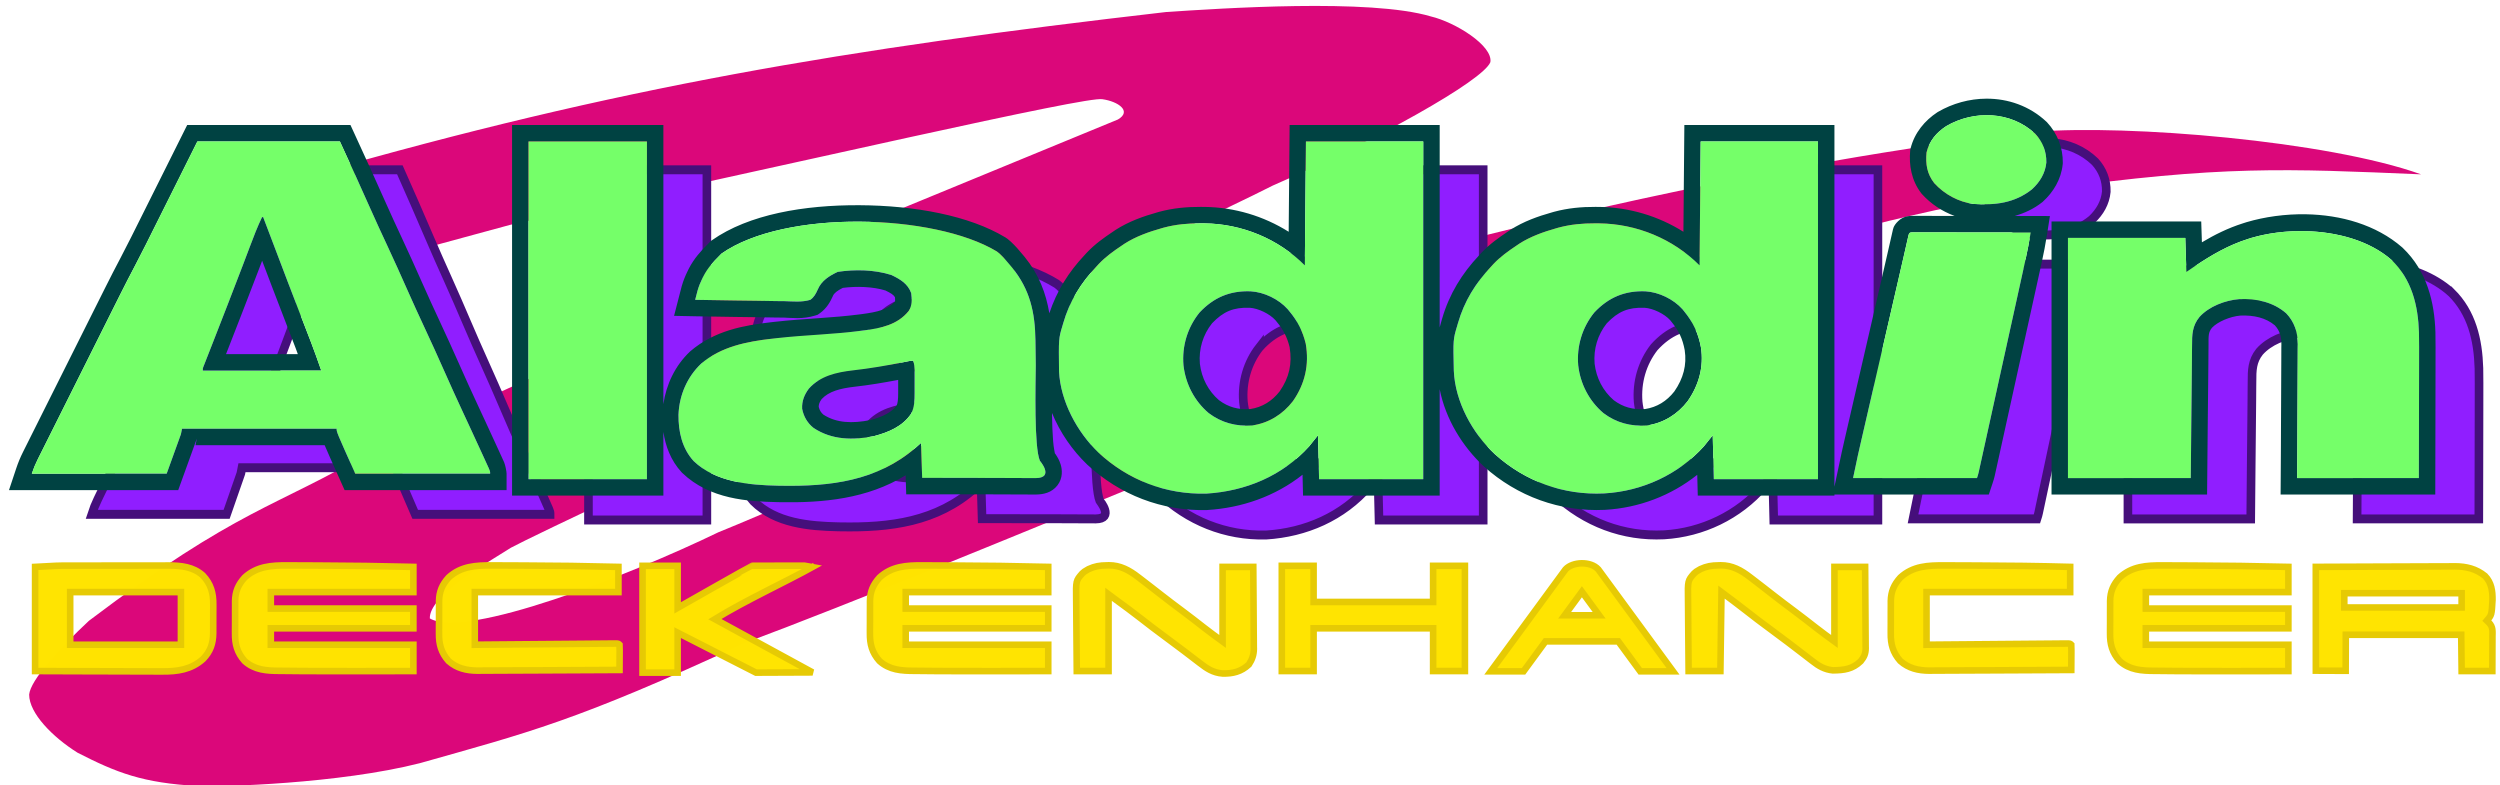 <?xml version="1.0" encoding="UTF-8" standalone="no"?>
<!-- Created by ERK -->

<svg
   version="1.1"
   width="2280"
   height="716"
   id="svg20"
   sodipodi:docname="nes_aladdin-w.svg"
   xml:space="preserve"
   inkscape:version="1.3.2 (091e20e, 2023-11-25, custom)"
   xmlns:inkscape="http://www.inkscape.org/namespaces/inkscape"
   xmlns:sodipodi="http://sodipodi.sourceforge.net/DTD/sodipodi-0.dtd"
   xmlns="http://www.w3.org/2000/svg"
   xmlns:svg="http://www.w3.org/2000/svg"><defs
     id="defs20"><linearGradient
       id="swatch30"
       inkscape:swatch="solid"><stop
         style="stop-color:#000000;stop-opacity:1;"
         offset="0"
         id="stop30" /></linearGradient></defs><sodipodi:namedview
     id="namedview20"
     pagecolor="#ffffff"
     bordercolor="#000000"
     borderopacity="0.25"
     inkscape:showpageshadow="2"
     inkscape:pageopacity="0.0"
     inkscape:pagecheckerboard="true"
     inkscape:deskcolor="#d1d1d1"
     inkscape:zoom="0.70710678"
     inkscape:cx="1144.8059"
     inkscape:cy="458.9123"
     inkscape:window-width="2560"
     inkscape:window-height="1351"
     inkscape:window-x="-9"
     inkscape:window-y="-9"
     inkscape:window-maximized="1"
     inkscape:current-layer="svg20" /><path
     style="display:inline;fill:#db077a;fill-opacity:1;stroke:none;stroke-width:30;stroke-linecap:square;stroke-linejoin:miter;stroke-miterlimit:5;stroke-dasharray:none;stroke-opacity:1;paint-order:stroke markers fill"
     d="M 322,244 286,159 C 563.6,79.226 771.362,44.603 1063.705,10.939 1112.655,7.75 1249.333,-1.644 1305,15 c 22.288,5.32 56.539,26.62 54.232,41.646 -6.487,16.913 -106.055,72.284 -198.527,112.616 C 1092.988,204.1 506.473,477.599 466,499.5 443.268,513.947 391.297,543.178 392,564 424.566,583.163 572.948,525.202 655,485.5 740.27,451.052 960.971,349.679 1278,235 1331.805,218.986 1613.435,146.594 1857.412,120.121 1940.008,113.474 2122.322,128.333 2208,159 2084.857,153.833 2026.677,150.619 1868.017,172.718 1651.689,204.172 1400.255,301.653 1363.5,311 1283.549,338.049 875.237,513.217 679,586.5 524.865,658.111 480.821,668.274 383,696 309.525,714.765 200.607,717.876 180.757,716.828 130.098,714.156 106.231,704.646 70.683,686.445 47.968,672.216 26.575,650.469 26.591,633.457 27.764,620.354 53.798,591.645 81.143,566.121 218.115,462.545 251,463.333 338,412 l 458,-211 223.5,-92 c 13.18,-7.658 0.141,-16.495 -14,-18.5 -13.999,-3.242 -276.361,57.794 -540,114.5 z"
     id="path33"
     sodipodi:nodetypes="ccccccccccccccccsccccccccc"
     inkscape:label="BackGround" /><path
     id="path19-1"
     style="display:inline;fill:#901eff;fill-opacity:1;stroke:#450f7b;stroke-width:7.856;stroke-dasharray:none;stroke-opacity:1;paint-order:fill markers stroke;stroke-linecap:square"
     transform="matrix(1,0,0,1.037,1910.719,147.525)"
     d="M 0,0 C 6.96,7.466 10.376,16.135 10.227,26.305 9.261,36.122 4.26,44.242 -2.926,50.801 -18.668,63.299 -36.618,65.431 -56.047,64.086 c -13.716,-1.643 -26.762,-8.833 -36,-19 -6.657,-8.624 -7.96,-17.251 -7,-28 2.682,-10.712 8.918,-18.023 18,-24 C -55.705,-21.677 -22.019,-20.59 0,0 Z m -112.206,89.963 c 1.215,0.001 1.215,0.001 2.455,0.003 0.927,-0.001 1.854,-0.003 2.809,-0.004 1.537,0.005 1.537,0.005 3.106,0.011 1.61,-2.19e-4 1.61,-2.19e-4 3.252,-4.42e-4 3.566,7e-4 7.132,0.009 10.697,0.016 2.465,0.002 4.93,0.003 7.394,0.004 6.502,0.004 13.004,0.014 19.506,0.025 6.629,0.011 13.258,0.015 19.887,0.02 13.018,0.011 26.035,0.028 39.053,0.049 -1.283,8.151 -2.834,16.203 -4.619,24.258 -0.256,1.167 -0.512,2.334 -0.776,3.536 -0.699,3.183 -1.401,6.366 -2.105,9.548 -0.751,3.401 -1.498,6.803 -2.246,10.205 -1.439,6.545 -2.882,13.089 -4.325,19.632 -1.657,7.51 -3.31,15.021 -4.964,22.532 -2.938,13.347 -5.88,26.693 -8.823,40.04 -2.728,12.373 -5.452,24.747 -8.174,37.121 -1.38,6.274 -2.762,12.547 -4.144,18.821 -0.713,3.235 -1.425,6.47 -2.137,9.706 -0.814,3.701 -1.63,7.401 -2.447,11.101 -0.426,1.93 -0.85,3.861 -1.274,5.791 -0.248,1.12 -0.496,2.241 -0.751,3.395 -0.212,0.963 -0.425,1.926 -0.643,2.918 -0.57,2.396 -0.57,2.396 -1.57,5.396 -37.29,0 -74.58,0 -113,0 4.625,-21.971 4.625,-21.971 7.033,-32.371 0.177,-0.764 0.353,-1.529 0.536,-2.317 0.183,-0.791 0.366,-1.582 0.554,-2.396 0.395,-1.714 0.79,-3.429 1.184,-5.143 1.058,-4.596 2.119,-9.191 3.18,-13.787 1.121,-4.856 2.24,-9.713 3.359,-14.569 2.12,-9.198 4.241,-18.396 6.364,-27.593 2.394,-10.375 4.786,-20.751 7.177,-31.127 2.928,-12.7 5.855,-25.4 8.785,-38.1 0.206,-0.895 0.413,-1.79 0.626,-2.713 0.994,-4.312 1.989,-8.623 2.986,-12.934 1.559,-6.747 3.116,-13.494 4.65,-20.247 0.433,-1.906 0.867,-3.811 1.301,-5.716 0.511,-2.244 1.019,-4.489 1.524,-6.735 0.219,-0.958 0.437,-1.915 0.662,-2.902 0.186,-0.824 0.372,-1.649 0.564,-2.498 0.671,-2.413 0.83,-2.807 3.356,-2.976 z M -1374.047,7.086 h 108 v 308 h -108 z m 1698.875,107.875 c 18.705,17.838 24.461,41.658 25.233,66.606 0.154,8.703 0.13,17.407 0.095,26.111 -0.013,3.756 -0.014,7.511 -0.016,11.267 -0.006,7.075 -0.022,14.151 -0.043,21.226 -0.027,9.587 -0.037,19.173 -0.049,28.76 -0.019,15.052 -0.059,30.104 -0.095,45.156 -36.63,0 -73.26,0 -111,0 0.058,-9.39 0.116,-18.779 0.176,-28.453 0.026,-5.961 0.05,-11.922 0.068,-17.883 0.03,-9.454 0.064,-18.908 0.133,-28.362 0.05,-6.887 0.082,-13.773 0.093,-20.66 0.006,-3.642 0.022,-7.284 0.058,-10.927 0.041,-4.079 0.041,-8.156 0.039,-12.235 0.018,-1.191 0.036,-2.382 0.054,-3.61 -0.065,-10.695 -3.085,-20.299 -10.622,-28.128 -11.956,-10.414 -27.398,-13.614 -42.853,-12.921 -12.833,1.071 -27.327,6.541 -36.147,16.179 -6.712,8.152 -6.874,16.291 -6.84,26.383 -0.016,1.657 -0.035,3.314 -0.057,4.97 -0.042,3.61 -0.066,7.219 -0.077,10.829 -0.021,6.066 -0.097,12.131 -0.179,18.196 -0.171,13.165 -0.292,26.331 -0.41,39.497 -0.144,15.551 -0.289,31.102 -0.438,47.125 -36.96,0 -73.92,0 -112,0 0,-72.27 0,-144.54 0,-219 35.31,0 70.62,0 107,0 0.33,10.23 0.66,20.46 1,31 2.578,-1.753 5.156,-3.506 7.812,-5.312 15.421,-10.305 30.446,-19.046 48.188,-24.688 1.049,-0.336 2.099,-0.673 3.18,-1.02 39.582,-11.645 95.518,-8.036 127.695,19.895 z m -1271.875,-7.615 c 0,0 1.847,1.347 2.684,2.127 3.36,3.135 6.362,6.575 9.316,10.204 l 1.945,2.312 c 16.342,20.02 21.044,40.954 21.371,66.54 0.021,1.417 0.042,2.834 0.063,4.251 0.056,3.807 0.105,7.615 0.153,11.423 0.03,2.376 0.062,4.751 0.094,7.127 -0.193,17.127 -1.62,74.399 3.733,86.91 0.068,0.159 13.517,15.65 -3.713,15.861 -10.195,-0.011 -65.453,-0.34 -103.646,-0.21 l -1,-31.855 -5.062,4.496 c -35.226,30.431 -78.356,35.346 -122.937,34.552 l -2.393,-0.039 c -26.353,-0.569 -56.844,-3.125 -76.982,-22.439 -10.608,-11.591 -13.973,-26.767 -13.84,-42.247 0.674,-17.857 7.877,-34.411 20.59,-46.574 18.224,-15.638 41.713,-20.171 64.691,-22.82 l 3.381,-0.395 c 13.67,-1.546 27.38,-2.472 41.099,-3.418 12.23,-0.851 24.415,-1.818 36.583,-3.373 l 2.931,-0.374 c 15.293,-2.047 30.413,-4.951 40.698,-17.769 3.204,-4.856 2.967,-10.655 2.242,-16.269 -3.119,-8.646 -10.212,-12.703 -18,-16.441 -15.411,-5.004 -33.71,-5.212 -49.008,-2.89 -7.614,3.608 -14.869,8.04 -18.273,16.26 -1.698,3.789 -3.332,6.882 -6.719,9.237 -7.556,2.344 -15.962,1.428 -23.75,1.204 -2.343,-0.023 -4.685,-0.041 -7.028,-0.053 -6.15,-0.047 -12.297,-0.168 -18.445,-0.305 -6.281,-0.126 -12.562,-0.183 -18.843,-0.245 -12.313,-0.132 -24.623,-0.342 -36.934,-0.602 0.462,-1.796 0.929,-3.591 1.397,-5.385 l 0.785,-3.029 c 1.099,-3.882 2.553,-7.441 4.318,-11.046 l 1.029,-2.105 c 3.746,-7.268 8.737,-12.846 14.471,-18.511 l 1.953,-2.031 c 57.781,-40.623 193.981,-36.516 251.047,-2.079 z m -84.07,100.88 c -15.691,3.168 -31.302,5.876 -47.206,7.652 -14.739,1.704 -29.684,4.969 -40.099,16.697 -4.085,5.51 -6.428,11.298 -6.07,18.296 1.32,7.093 4.87,13.105 10.43,17.489 16.652,11.109 35.98,11.27 55.016,7.51 13.113,-3.481 26.087,-8.706 34,-20.552 2.979,-5.844 3.127,-12.201 3.133,-18.693 l 0,-2.079 c 7e-4,-1.441 -10e-4,-2.883 -0,-4.324 -0,-2.196 0,-4.392 0.01,-6.588 -6e-4,-1.407 -0,-2.814 -0,-4.221 l -0,-3.844 c -0.113,-2.986 -0.456,-5.648 -1.129,-8.548 -2.783,0 -5.34,0.642 -8.07,1.204 z M -305.047,7.086 c 35.31,0 70.62,0 107,0 0,101.64 0,203.28 0,308 -31.35,0 -62.7,0 -95,0 -0.33,-13.2 -0.66,-26.4 -1,-40 -2.64,3.3 -5.28,6.6 -8,10 -23.317,25.885 -56.254,40.999 -91,43 -37.122,1.802 -72.001,-10.941 -99.562,-35.688 -20.584,-19.091 -36.392,-47.898 -37.562,-76.338 -0.642,-28.394 -0.642,-28.394 3.125,-40.974 0.199,-0.696 0.397,-1.391 0.602,-2.108 5.845,-20.224 15.926,-36.572 30.398,-51.892 0.686,-0.75 1.372,-1.5 2.078,-2.273 6.263,-6.611 13.39,-11.684 20.922,-16.727 0.833,-0.567 1.665,-1.134 2.523,-1.719 10.27,-6.589 22.04,-10.789 33.727,-14.094 0.683,-0.195 1.366,-0.389 2.07,-0.59 11.007,-2.948 21.999,-3.965 33.367,-3.91 1.833,0.007 1.833,0.007 3.702,0.015 34.21,0.44 67.327,14.015 91.61,38.298 0.33,-37.29 0.66,-74.58 1,-113 z m -97,156 c -11.027,13.615 -16.155,30.733 -14.669,48.158 1.939,16.967 9.91,32.458 22.984,43.57 11.8,8.911 25.082,12.336 39.685,11.272 15.083,-2.13 27.928,-10.174 37.125,-22.125 10.232,-14.643 14.878,-31.359 12.123,-49.097 -2.331,-12.673 -7.086,-22.813 -15.248,-32.778 -0.781,-0.971 -0.781,-0.971 -1.578,-1.961 -8.289,-9.252 -21.551,-15.625 -33.84,-16.348 -18.799,-0.688 -33.581,5.499 -46.582,19.309 z m -263,-156 c 35.31,0 70.62,0 107,0 0,101.64 0,203.28 0,308 -31.35,0 -62.7,0 -95,0 -0.33,-13.2 -0.66,-26.4 -1,-40 -2.64,3.3 -5.28,6.6 -8,10 -24.381,27.067 -58.01,40.997 -94.023,43.184 -36.89,0.878 -71.196,-12.366 -98.181,-37.394 -19.451,-18.678 -34.581,-46.694 -35.956,-73.986 -0.37,-30.132 -0.37,-30.132 3.161,-41.803 0.199,-0.694 0.397,-1.388 0.602,-2.104 5.845,-20.226 15.924,-36.574 30.398,-51.896 0.686,-0.75 1.372,-1.5 2.078,-2.273 6.263,-6.611 13.39,-11.684 20.922,-16.727 0.833,-0.567 1.665,-1.134 2.523,-1.719 10.27,-6.589 22.04,-10.789 33.727,-14.094 0.683,-0.195 1.366,-0.389 2.07,-0.59 11.007,-2.948 21.999,-3.965 33.367,-3.91 1.833,0.007 1.833,0.007 3.702,0.015 34.21,0.44 67.327,14.015 91.61,38.298 0.33,-37.29 0.66,-74.58 1,-113 z m -97,156 c -11.027,13.615 -16.155,30.733 -14.669,48.158 1.939,16.967 9.91,32.458 22.984,43.57 11.8,8.911 25.082,12.336 39.685,11.272 15.083,-2.13 27.928,-10.174 37.125,-22.125 11.057,-15.824 14.981,-33.236 11.723,-52.332 -2.675,-11.182 -7.412,-20.7 -14.848,-29.543 -0.519,-0.643 -1.039,-1.286 -1.574,-1.949 -8.267,-9.267 -21.563,-15.638 -33.844,-16.359 -18.799,-0.688 -33.581,5.499 -46.582,19.309 z m -914,-156 h 130 c 9.144,19.902 18.238,39.736 27.087,59.755 5.393,12.19 10.999,24.276 16.63,36.358 5.887,12.637 11.628,25.329 17.252,38.086 5.368,12.168 10.912,24.247 16.531,36.301 5.957,12.781 11.812,25.597 17.5,38.5 5.716,12.962 11.588,25.843 17.562,38.688 1.591,3.422 3.182,6.844 4.773,10.266 l 1.177,2.531 c 3.752,8.076 7.478,16.163 11.175,24.265 0.662,1.449 1.325,2.897 1.989,4.344 0.907,1.976 1.809,3.955 2.71,5.934 l 1.538,3.367 c 1.075,2.606 1.075,2.606 1.075,4.606 h -123 c -17,-37.923 -17,-37.923 -17,-41 h -141 l -1,5 -13,36 h -123 c 1.546,-4.638 3.256,-8.795 5.438,-13.123 l 1.048,-2.103 c 1.155,-2.316 2.316,-4.629 3.477,-6.942 0.832,-1.664 1.663,-3.329 2.494,-4.994 2.257,-4.519 4.519,-9.036 6.782,-13.552 2.376,-4.744 4.748,-9.49 7.121,-14.235 3.992,-7.983 7.987,-15.965 11.985,-23.946 4.599,-9.182 9.194,-18.366 13.786,-27.551 4.91,-9.82 9.823,-19.639 14.737,-29.458 1.404,-2.805 2.807,-5.611 4.21,-8.417 2.224,-4.447 4.45,-8.893 6.678,-13.339 0.809,-1.616 1.618,-3.231 2.426,-4.848 4.66,-9.322 9.421,-18.583 14.292,-27.797 3.253,-6.157 6.423,-12.35 9.527,-18.583 l 1.596,-3.191 c 1.66,-3.321 3.317,-6.643 4.974,-9.965 1.042,-2.086 2.084,-4.171 3.127,-6.256 3.812,-7.628 7.62,-15.258 11.428,-22.888 z m 59,69 c -4.236,8.798 -7.694,17.847 -11.128,26.977 -1.751,4.652 -3.515,9.298 -5.278,13.945 l -1.124,2.964 c -4.31,11.351 -8.7,22.671 -13.095,33.989 -0.801,2.065 -1.603,4.131 -2.404,6.196 -3.404,8.77 -6.815,17.538 -10.244,26.299 -1.33,3.398 -2.658,6.798 -3.986,10.197 -0.907,2.318 -1.818,4.634 -2.729,6.95 -0.539,1.378 -1.078,2.757 -1.617,4.135 l -1.411,3.594 c -1.096,2.581 -1.096,2.581 -0.984,4.754 h 108 c -4.482,-12.824 -4.482,-12.824 -9.234,-25.539 l -0.834,-2.161 c -0.587,-1.521 -1.175,-3.041 -1.765,-4.56 -1.293,-3.336 -2.581,-6.674 -3.869,-10.011 -0.69,-1.789 -1.381,-3.578 -2.072,-5.367 -4.115,-10.655 -8.203,-21.32 -12.289,-31.986 l -1.139,-2.974 c -7.321,-19.113 -14.577,-38.25 -21.798,-57.401 z"
     inkscape:label="AladdinShaddow" /><path
     id="path22"
     style="display:inline;fill:#004242;stroke-linecap:square;paint-order:stroke markers fill"
     d="m 1631.516,-39.016 c -15.324,0.08 -30.673,4.252 -44.066,12.055 l -0.353,0.205 -0.342,0.227 c -11.14,7.331 -20.683,18.42 -24.305,32.887 l -0.285,1.139 -0.105,1.17 c -1.13,12.655 1.032,26.795 10.066,38.5 l 0.369,0.477 0.404,0.445 c 8.041,8.849 18.28,15.661 29.66,19.83 -3.001,-0.004 -5.999,-0.01 -9.002,-0.012 -2.456,-9.96e-4 -4.911,-0.002 -7.367,-0.004 h -0.022 c -3.559,-0.008 -7.127,-0.015 -10.705,-0.016 h -3.227 l -3.115,-0.012 -2.826,0.004 -2.945,-0.002 -0.508,0.033 c -2.016,0.135 -7.008,0.235 -11.754,4.783 -4.745,4.548 -4.694,7.843 -5.055,9.143 l -0.1,0.354 -0.641,2.84 -0.664,2.91 -0.01,0.023 c -0.501,2.231 -1.007,4.462 -1.516,6.693 -0.434,1.904 -0.869,3.813 -1.303,5.725 -1.526,6.718 -3.08,13.447 -4.639,20.193 -0.997,4.314 -1.992,8.627 -2.986,12.939 l -0.625,2.713 c -2.929,12.701 -5.858,25.401 -8.785,38.102 -2.392,10.376 -4.784,20.75 -7.178,31.123 -2.122,9.198 -4.243,18.398 -6.363,27.598 -1.119,4.857 -2.237,9.712 -3.357,14.564 -1.061,4.596 -2.124,9.193 -3.184,13.793 v 0.002 c -0.394,1.714 -0.789,3.427 -1.184,5.141 l -0.551,2.385 c -0.182,0.788 -0.358,1.552 -0.535,2.316 -2.407,10.397 -2.473,10.692 -7.098,32.66 L 1493,314.912 V -15 h -136.867 l -0.863,97.373 C 1332.387,67.999 1305.827,60.054 1278.582,59.703 h -0.066 -0.066 c -1.864,-0.007 -1.874,-0.008 -3.689,-0.016 h -0.012 c -12.305,-0.058 -24.727,1.051 -37.309,4.42 l -0.115,0.031 -0.115,0.033 c -0.704,0.201 -1.387,0.395 -2.07,0.59 -12.343,3.491 -25.509,8.062 -37.715,15.895 l -0.174,0.111 -0.17,0.115 c -0.824,0.561 -1.624,1.108 -2.424,1.652 0,0.003 -0.011,0.006 -0.016,0.01 -7.758,5.194 -15.921,10.917 -23.451,18.865 l -0.092,0.098 -0.092,0.098 c -0.707,0.773 -1.392,1.523 -2.078,2.273 l 0.168,-0.18 c -15.742,16.665 -27.381,35.456 -33.904,58.027 l -0.01,0.023 -0.01,0.023 c -0.205,0.717 -0.405,1.412 -0.604,2.107 l 0.055,-0.184 c -0.631,2.108 -1.113,3.974 -1.623,5.889 V -15 H 996.133 l -0.863,97.373 C 972.387,67.999 945.827,60.054 918.582,59.703 h -0.066 -0.066 c -1.864,-0.007 -1.874,-0.008 -3.689,-0.016 h -0.012 c -12.305,-0.058 -24.728,1.051 -37.309,4.42 l -0.115,0.031 -0.115,0.033 c -0.704,0.201 -1.387,0.395 -2.07,0.59 -12.343,3.491 -25.508,8.062 -37.715,15.895 l -0.174,0.111 -0.17,0.115 c -0.824,0.561 -1.624,1.108 -2.424,1.652 -0.005,0.003 -0.011,0.006 -0.016,0.01 -7.758,5.194 -15.921,10.917 -23.451,18.865 l -0.092,0.098 -0.092,0.098 c -0.707,0.773 -1.392,1.523 -2.078,2.273 l 0.168,-0.18 c -14.525,15.377 -25.355,32.708 -32.098,53.004 -3.018,-18.154 -9.473,-35.408 -22.434,-51.285 l -0.07,-0.086 -2.016,-2.398 0.152,0.186 c -3.164,-3.885 -6.61,-7.87 -10.715,-11.699 -2.595,-2.421 -4.078,-3.279 -4.078,-3.279 l -0.527,-0.385 -0.561,-0.338 C 703.923,67.608 654.167,58.416 603.822,58.152 553.478,57.889 502.947,66.431 469.326,90.068 l -1.184,0.832 -2.955,3.072 0.27,-0.271 c -6.139,6.066 -12.46,12.996 -17.26,22.309 l -0.074,0.141 -1.098,2.248 c -2.048,4.184 -3.887,8.646 -5.275,13.549 l -0.047,0.158 -0.826,3.191 c -0.468,1.797 -0.936,3.6 -1.402,5.41 l -4.723,18.336 18.932,0.4 c 12.351,0.261 24.714,0.471 37.09,0.604 h 0.006 0.006 c 6.291,0.062 12.521,0.12 18.689,0.244 l -0.031,-0.002 c 6.174,0.137 12.394,0.261 18.664,0.309 h 0.018 0.018 c 2.264,0.012 4.529,0.029 6.793,0.051 6.921,0.211 16.945,1.713 28.51,-1.875 l 2.215,-0.688 1.902,-1.324 c 6.584,-4.578 9.923,-11.132 11.844,-15.418 l 0.088,-0.195 0.084,-0.199 c 1.099,-2.653 3.952,-4.804 9.027,-7.406 12.658,-1.621 27.459,-1.15 38.885,2.357 5.121,2.502 7.551,4.045 8.744,6.209 0.16,2.389 0.104,3.66 0.043,3.889 -6.482,7.362 -16.029,9.555 -30.207,11.453 l -2.842,0.363 c -11.695,1.494 -23.589,2.443 -35.723,3.287 -13.702,0.944 -27.63,1.881 -41.744,3.477 l -0.027,0.004 -3.385,0.395 c -23.757,2.739 -50.771,7.485 -72.742,26.338 l -0.309,0.264 -0.293,0.281 C 435.669,204.619 427.647,221.488 425,239.564 V -15 H 287 v 338 h 138 v -58.098 c 1.946,12.957 6.668,25.936 16.561,36.744 l 0.33,0.361 0.352,0.338 c 25.12,24.092 59.968,26.025 87.041,26.609 l 0.039,0.002 2.432,0.039 c 38.748,0.688 78.97,-2.957 114.166,-24.52 l 0.545,17.379 14.586,-0.051 c 38.058,-0.13 93.122,0.199 103.578,0.211 h 0.102 l 0.1,-0.002 c 6.579,-0.081 14.204,-1.545 19.49,-8.303 5.286,-6.758 4.35,-14.731 2.994,-19.096 -1.355,-4.365 -3.202,-7.201 -4.664,-9.359 -0.253,-0.374 -0.417,-0.57 -0.648,-0.893 -0.102,-0.836 -1.078,-5.086 -1.562,-10.904 -0.569,-6.833 -0.886,-15.453 -1.027,-24.27 -0.01,-0.612 0.016,-0.941 0.008,-1.555 7.322,17.947 18.673,34.19 31.986,46.975 l 0.094,0.09 0.096,0.088 c 29.698,27.544 68.039,42.362 108.738,41.393 l 0.275,-0.008 0.275,-0.016 c 31.601,-1.919 62.072,-12.465 87.01,-32.193 L 1008.371,323 H 1133 v -97.002 c 5.405,27.283 20.787,52.279 40.23,70.312 l 0.088,0.082 0.09,0.082 c 30.337,27.239 69.313,41.497 110.311,39.508 l 0.068,-0.004 0.068,-0.004 c 30.695,-1.768 60.114,-12.907 84.033,-31.943 L 1368.371,323 H 1493 v -1 h 140.807 l 3.418,-10.256 c 1,-3 1.363,-4.27 1.934,-6.666 l 0.029,-0.121 0.025,-0.123 c 0.218,-0.988 0.431,-1.949 0.643,-2.908 v -0.012 l 0.75,-3.395 v -0.01 c 0.424,-1.929 0.848,-3.854 1.272,-5.775 v -0.004 c 0.818,-3.702 1.635,-7.406 2.449,-11.109 0.711,-3.234 1.424,-6.468 2.137,-9.701 1.382,-6.274 2.764,-12.548 4.144,-18.824 2.722,-12.373 5.446,-24.746 8.174,-37.115 2.943,-13.347 5.886,-26.696 8.824,-40.045 1.653,-7.511 3.305,-15.019 4.961,-22.525 1.444,-6.546 2.888,-13.093 4.328,-19.643 0.748,-3.402 1.496,-6.799 2.244,-10.189 v -0.002 c 0.704,-3.186 1.408,-6.374 2.109,-9.564 v -0.002 c 0.264,-1.202 0.521,-2.368 0.777,-3.535 l -0.01,0.029 c 1.846,-8.326 3.457,-16.687 4.793,-25.172 L 1689.533,68.029 1672.016,68 c -4.81,-0.008 -9.621,-0.011 -14.432,-0.018 8.599,-2.613 17.043,-6.311 24.863,-12.52 l 0.404,-0.32 0.381,-0.348 c 9.18,-8.378 16.589,-20.072 17.969,-34.109 l 0.061,-0.621 0.01,-0.625 c 0.201,-13.653 -5.013,-26.842 -14.254,-36.754 l -0.35,-0.377 -0.375,-0.352 c -15.413,-14.413 -35.075,-21.075 -54.777,-20.973 z m 5.254,15.215 c 14.342,1 28.268,6.42 39.277,16.715 6.96,7.466 10.376,16.135 10.226,26.305 -0.965,9.817 -5.966,17.938 -13.152,24.496 C 1657.379,56.213 1639.429,58.345 1620,57 c -13.716,-1.643 -26.762,-8.833 -36,-19 -6.657,-8.624 -7.96,-17.251 -7,-28 2.682,-10.712 8.918,-18.023 18,-24 12.671,-7.381 27.428,-10.801 41.77,-9.801 z M -9.275,-15 -39.295,45.111 l -0.002,0.002 c -3.809,7.63 -7.614,15.259 -11.424,22.883 -1.043,2.086 -2.085,4.17 -3.127,6.256 l -0.002,0.006 -0.002,0.004 c -1.657,3.322 -3.312,6.64 -4.969,9.953 l -1.602,3.199 -0.004,0.012 c -3.055,6.134 -6.171,12.219 -9.363,18.262 -4.924,9.314 -9.737,18.675 -14.447,28.098 v 0.002 c -0.806,1.612 -1.612,3.224 -2.42,4.836 -2.229,4.448 -4.456,8.897 -6.682,13.348 h -0.002 c -1.403,2.805 -2.804,5.609 -4.207,8.412 -4.914,9.819 -9.827,19.64 -14.738,29.463 -4.591,9.183 -9.184,18.363 -13.781,27.541 -3.998,7.983 -7.996,15.968 -11.99,23.955 -2.373,4.747 -4.743,9.489 -7.115,14.225 -2.264,4.518 -4.529,9.04 -6.791,13.568 v 0.002 l -0.002,0.002 c -0.83,1.663 -1.659,3.326 -2.49,4.988 -1.157,2.305 -2.32,4.621 -3.482,6.951 v 0.002 l -1.02,2.045 c -2.501,4.962 -4.528,9.895 -6.273,15.131 L -171.811,318 h 154.342 L -0.512,271.041 -1.703,277 H 116.076 c 2.402,5.712 6.192,14.193 14.236,32.137 L 134.285,318 H 282 v -15 c 0,-2 -1.134,-7.722 -2.209,-10.328 l -0.107,-0.258 -1.645,-3.6 -0.008,-0.019 c -0.901,-1.98 -1.807,-3.965 -2.721,-5.957 v -0.002 h -0.002 c -0.66,-1.437 -1.318,-2.876 -1.975,-4.314 l -0.002,-0.004 c -3.711,-8.132 -7.451,-16.25 -11.217,-24.354 v -0.002 l -1.178,-2.533 c -1.591,-3.422 -3.182,-6.844 -4.773,-10.266 v -0.002 h -0.002 c -5.942,-12.774 -11.772,-25.564 -17.438,-38.412 v -0.002 c -5.742,-13.024 -11.64,-25.934 -17.629,-38.783 -5.593,-12 -11.093,-23.985 -16.4,-36.016 l -0.002,-0.004 c -5.662,-12.843 -11.445,-25.628 -17.379,-38.365 v -0.002 -0.002 C 181.692,77.712 176.126,65.715 170.807,53.689 l -0.002,-0.004 C 161.901,33.543 152.778,13.646 143.631,-6.262 L 139.615,-15 Z M 0,0 h 130 c 9.144,19.902 18.239,39.737 27.088,59.756 5.393,12.19 10.998,24.276 16.629,36.357 5.887,12.637 11.629,25.329 17.252,38.086 5.368,12.168 10.913,24.247 16.531,36.301 5.957,12.781 11.812,25.597 17.5,38.5 5.716,12.962 11.588,25.843 17.562,38.688 1.591,3.422 3.182,6.844 4.773,10.266 l 1.178,2.531 c 3.752,8.076 7.477,16.162 11.174,24.264 0.662,1.449 1.326,2.898 1.99,4.346 0.907,1.976 1.808,3.954 2.709,5.934 l 1.537,3.367 C 266.999,301 267,301 267,303 H 144 C 127,265.077 127,265.077 127,262 H -14 l -1,5 -13,36 h -123 c 1.546,-4.638 3.256,-8.794 5.438,-13.123 l 1.049,-2.104 c 1.155,-2.316 2.316,-4.628 3.477,-6.941 0.832,-1.664 1.663,-3.329 2.494,-4.994 2.257,-4.519 4.52,-9.037 6.783,-13.553 2.376,-4.744 4.747,-9.489 7.119,-14.234 3.992,-7.983 7.989,-15.965 11.986,-23.945 4.599,-9.182 9.193,-18.367 13.785,-27.553 4.91,-9.82 9.823,-19.639 14.736,-29.457 1.404,-2.805 2.806,-5.61 4.209,-8.416 2.224,-4.447 4.452,-8.894 6.68,-13.34 0.809,-1.616 1.616,-3.231 2.424,-4.848 4.66,-9.322 9.422,-18.583 14.293,-27.797 3.253,-6.157 6.423,-12.349 9.527,-18.582 l 1.596,-3.191 c 1.66,-3.321 3.318,-6.643 4.975,-9.965 1.042,-2.086 2.085,-4.17 3.127,-6.256 C -33.491,67.073 -29.683,59.442 -25.875,51.812 Z M 302,0 H 410 V 308 H 302 Z m 709,0 h 107 v 308 h -95 l -1,-40 -8,10 c -24.381,27.067 -58.01,40.997 -94.023,43.184 C 883.086,322.062 848.781,308.817 821.795,283.789 802.344,265.111 787.215,237.095 785.84,209.803 785.47,179.671 785.469,179.671 789,168 c 0.199,-0.694 0.397,-1.388 0.602,-2.104 C 795.446,145.67 805.526,129.322 820,114 c 0.686,-0.75 1.372,-1.5 2.078,-2.273 C 828.341,105.116 835.468,100.043 843,95 c 0.833,-0.567 1.665,-1.134 2.523,-1.719 10.27,-6.589 22.04,-10.789 33.727,-14.094 0.683,-0.195 1.366,-0.389 2.07,-0.59 11.007,-2.948 21.999,-3.965 33.367,-3.91 1.833,0.007 1.834,0.008 3.703,0.016 C 952.601,75.143 985.717,88.717 1010,113 Z m 360,0 h 107 v 308 h -95 l -1,-40 -8,10 c -23.317,25.885 -56.254,40.999 -91,43 -37.122,1.802 -72.001,-10.941 -99.562,-35.688 -20.584,-19.091 -36.392,-47.898 -37.562,-76.338 -0.642,-28.394 -0.642,-28.394 3.125,-40.975 0.199,-0.696 0.397,-1.391 0.602,-2.107 5.845,-20.224 15.927,-36.572 30.398,-51.893 0.686,-0.75 1.372,-1.5 2.078,-2.273 6.263,-6.611 13.39,-11.684 20.922,-16.727 0.833,-0.567 1.665,-1.134 2.523,-1.719 10.27,-6.589 22.04,-10.789 33.727,-14.094 l 2.07,-0.59 c 11.007,-2.948 21.999,-3.965 33.367,-3.91 1.833,0.007 1.832,0.008 3.701,0.016 C 1312.599,75.143 1345.717,88.717 1370,113 Z m 552.092,66.416 c -18.929,-0.336 -37.625,2.313 -54.147,7.174 l -0.174,0.051 -0.172,0.057 c -1.069,0.343 -2.107,0.675 -3.144,1.008 0,8.97e-4 2e-4,0.003 -0.01,0.004 -13.733,4.368 -25.824,10.431 -37.31,17.277 L 1827.523,73 H 1691 v 249 h 141.861 L 1833,307.139 c 0.149,-16.023 0.293,-31.574 0.438,-47.125 v -0.002 -0.002 c 0.118,-13.161 0.237,-26.305 0.408,-39.43 v -0.008 c 0.082,-6.073 0.158,-12.184 0.18,-18.338 v -0.004 -0.002 c 0.011,-3.567 0.035,-7.127 0.076,-10.68 v -0.021 c 0.022,-1.665 0.042,-3.33 0.059,-4.996 v -0.1 -0.1 c -0.033,-9.6 -0.17,-12.203 3.164,-16.416 5.253,-5.544 16.448,-10.258 25.824,-11.104 12.556,-0.51 23.344,2.051 31.498,8.898 4.269,4.675 5.918,9.605 5.973,17.193 -0.017,1.134 -0.032,2.244 -0.049,3.35 v 0.117 0.117 c 0,4.072 5e-4,8.096 -0.039,12.076 -0.037,3.701 -0.051,7.385 -0.058,11.051 v 0.002 c -0.011,6.856 -0.044,13.715 -0.094,20.576 -0.069,9.49 -0.103,18.964 -0.133,28.424 -0.019,5.951 -0.043,11.906 -0.068,17.865 -0.06,9.664 -0.118,19.045 -0.176,28.426 L 1899.908,322 h 141.057 l 0.037,-14.963 c 0.036,-15.05 0.077,-30.108 0.096,-45.174 0.012,-9.588 0.022,-19.167 0.049,-28.736 0.02,-7.081 0.037,-14.166 0.043,-21.256 v -0.002 -0.002 c 0,-3.757 -4e-4,-7.495 0.016,-11.217 v -0.002 c 0.035,-8.715 0.06,-17.526 -0.098,-26.434 v -0.098 -0.1 c -0.833,-26.957 -7.453,-55.618 -29.873,-76.998 l -0.254,-0.242 -0.266,-0.23 C 1986.844,75.826 1954.648,66.976 1923.1,66.416 Z M 59,69 c -4.236,8.798 -7.694,17.847 -11.129,26.977 -1.751,4.652 -3.514,9.298 -5.277,13.945 l -1.125,2.965 c -4.31,11.351 -8.699,22.67 -13.094,33.988 -0.801,2.065 -1.603,4.13 -2.404,6.195 -3.404,8.77 -6.815,17.538 -10.244,26.299 -1.33,3.398 -2.658,6.798 -3.986,10.197 -0.907,2.318 -1.817,4.635 -2.729,6.951 -0.539,1.378 -1.078,2.756 -1.617,4.135 L 5.984,204.246 C 4.889,206.827 4.888,206.826 5,209 h 108 c -4.482,-12.824 -4.482,-12.824 -9.234,-25.539 l -0.834,-2.162 c -0.587,-1.521 -1.176,-3.039 -1.766,-4.559 -1.293,-3.336 -2.579,-6.674 -3.867,-10.012 -0.69,-1.789 -1.381,-3.578 -2.072,-5.367 C 91.112,150.706 87.023,140.041 82.938,129.375 l -1.139,-2.975 C 74.478,107.287 67.221,88.151 60,69 Z m 544.744,4.152 C 652.15,73.406 700.467,83.041 729,100.26 c 0,0 1.847,1.349 2.684,2.129 3.36,3.135 6.362,6.575 9.316,10.203 l 1.945,2.312 c 16.342,20.02 21.044,40.953 21.371,66.539 0.021,1.417 0.041,2.833 0.062,4.25 0.056,3.807 0.107,7.616 0.154,11.424 0.03,2.376 0.062,4.751 0.094,7.127 -0.193,17.127 -1.62,74.399 3.732,86.91 0.068,0.159 13.518,15.65 -3.713,15.861 C 754.452,307.004 699.194,306.674 661,306.805 l -1,-31.855 -5.062,4.496 C 619.712,309.877 576.582,314.791 532,313.998 l -2.393,-0.039 c -26.353,-0.569 -56.844,-3.125 -76.982,-22.439 -10.608,-11.591 -13.973,-26.768 -13.84,-42.248 0.674,-17.857 7.877,-34.411 20.59,-46.574 18.224,-15.638 41.713,-20.17 64.691,-22.818 l 3.381,-0.396 c 13.67,-1.546 27.381,-2.47 41.1,-3.416 12.23,-0.851 24.415,-1.819 36.582,-3.373 l 2.932,-0.375 c 15.293,-2.047 30.413,-4.951 40.697,-17.77 3.204,-4.856 2.967,-10.654 2.242,-16.268 -3.119,-8.646 -10.212,-12.703 -18,-16.441 -15.411,-5.004 -33.71,-5.212 -49.008,-2.891 -7.614,3.608 -14.869,8.039 -18.273,16.26 -1.698,3.789 -3.332,6.884 -6.719,9.238 -7.556,2.344 -15.962,1.427 -23.75,1.203 -2.343,-0.023 -4.685,-0.04 -7.027,-0.053 -6.15,-0.047 -12.297,-0.168 -18.445,-0.305 -6.281,-0.126 -12.562,-0.182 -18.844,-0.244 -12.313,-0.132 -24.623,-0.342 -36.934,-0.602 0.462,-1.796 0.929,-3.592 1.396,-5.387 l 0.785,-3.027 c 1.099,-3.882 2.553,-7.442 4.318,-11.047 l 1.029,-2.105 c 3.746,-7.268 8.737,-12.845 14.471,-18.51 l 1.953,-2.031 C 506.843,82.028 555.338,72.899 603.744,73.152 Z m 1318.75,8.641 c 28.879,0.669 58.27,8.625 78.381,26.082 18.705,17.838 24.461,41.657 25.232,66.605 0.154,8.703 0.13,17.407 0.096,26.111 -0.013,3.756 -0.014,7.51 -0.016,11.266 -0.01,7.075 -0.022,14.151 -0.043,21.227 -0.027,9.587 -0.039,19.173 -0.051,28.76 -0.019,15.052 -0.058,30.104 -0.094,45.156 h -111 c 0.058,-9.39 0.116,-18.779 0.176,-28.453 0.026,-5.961 0.05,-11.922 0.068,-17.883 0.03,-9.454 0.064,-18.907 0.133,-28.361 0.05,-6.887 0.081,-13.775 0.092,-20.662 0.01,-3.642 0.022,-7.283 0.058,-10.926 0.041,-4.079 0.041,-8.158 0.039,-12.236 0.018,-1.191 0.037,-2.382 0.055,-3.609 -0.065,-10.695 -3.087,-20.298 -10.623,-28.127 -11.956,-10.414 -27.397,-13.615 -42.852,-12.922 -12.833,1.071 -27.328,6.542 -36.148,16.18 -6.712,8.152 -6.874,16.291 -6.84,26.383 -0.016,1.657 -0.035,3.314 -0.057,4.971 -0.042,3.61 -0.065,7.218 -0.076,10.828 -0.021,6.066 -0.098,12.132 -0.18,18.197 -0.171,13.165 -0.292,26.33 -0.41,39.496 -0.144,15.551 -0.289,31.102 -0.438,47.125 h -112 V 88 h 107 l 1,31 c 2.578,-1.753 5.156,-3.506 7.812,-5.312 C 1837.233,103.382 1852.258,94.641 1870,89 c 1.049,-0.336 2.099,-0.673 3.18,-1.02 14.843,-4.367 31.987,-6.589 49.314,-6.188 z M 1569.105,82.875 c 1.538,0.005 1.537,0.006 3.105,0.012 h 3.252 c 3.566,7e-4 7.131,0.008 10.697,0.016 2.465,0.002 4.93,0.003 7.394,0.004 6.502,0.004 13.004,0.014 19.506,0.025 6.629,0.011 13.258,0.014 19.887,0.02 13.018,0.011 26.035,0.028 39.053,0.049 -1.283,8.151 -2.833,16.203 -4.619,24.258 -0.256,1.167 -0.511,2.333 -0.775,3.535 -0.699,3.183 -1.402,6.367 -2.106,9.549 -0.751,3.401 -1.498,6.803 -2.246,10.205 -1.439,6.545 -2.882,13.089 -4.326,19.633 -1.657,7.51 -3.309,15.02 -4.963,22.531 -2.938,13.347 -5.881,26.693 -8.824,40.039 -2.728,12.373 -5.452,24.749 -8.174,37.123 -1.38,6.274 -2.762,12.547 -4.144,18.82 -0.713,3.235 -1.425,6.47 -2.137,9.705 -0.814,3.701 -1.63,7.402 -2.447,11.102 -0.426,1.93 -0.849,3.86 -1.274,5.791 -0.248,1.12 -0.495,2.24 -0.75,3.395 -0.212,0.963 -0.426,1.926 -0.644,2.918 C 1624,303.999 1624,304 1623,307 h -113 c 4.625,-21.971 4.626,-21.97 7.033,-32.371 0.177,-0.764 0.353,-1.529 0.535,-2.316 0.183,-0.791 0.366,-1.582 0.555,-2.396 0.395,-1.714 0.789,-3.428 1.184,-5.143 1.058,-4.596 2.119,-9.192 3.18,-13.787 1.121,-4.856 2.24,-9.712 3.359,-14.568 2.12,-9.198 4.241,-18.396 6.363,-27.594 2.394,-10.375 4.786,-20.751 7.178,-31.127 2.928,-12.7 5.856,-25.4 8.785,-38.1 0.206,-0.895 0.412,-1.791 0.625,-2.713 0.995,-4.312 1.99,-8.622 2.986,-12.934 1.559,-6.747 3.117,-13.495 4.65,-20.248 0.433,-1.906 0.867,-3.811 1.301,-5.717 0.511,-2.244 1.019,-4.489 1.523,-6.734 0.218,-0.958 0.437,-1.916 0.662,-2.902 0.186,-0.824 0.373,-1.647 0.565,-2.496 0.671,-2.413 0.832,-2.808 3.357,-2.977 1.215,0.001 1.215,5.53e-4 2.455,0.002 0.927,-0.001 1.854,-0.002 2.809,-0.004 z M 59.062,108.783 c 2.913,7.66 5.796,15.327 8.729,22.982 v 0.002 l 1.139,2.973 c 4.086,10.669 8.179,21.348 12.303,32.025 h 0.002 c 0.69,1.788 1.38,3.576 2.07,5.363 1.287,3.336 2.577,6.681 3.877,10.033 0.587,1.513 1.173,3.027 1.758,4.541 l 0.795,2.066 c 0.981,2.623 1.244,3.488 1.893,5.23 H 26.111 c 1.194,-3.057 2.39,-6.111 3.584,-9.162 3.437,-8.78 6.853,-17.561 10.26,-26.338 v -0.002 -0.002 c 0.801,-2.064 1.602,-4.127 2.402,-6.191 l 0.002,-0.004 c 4.396,-11.321 8.798,-22.674 13.133,-34.09 l 0.002,-0.004 1.123,-2.963 0.002,-0.004 c 0.814,-2.145 1.628,-4.306 2.443,-6.457 z m 901.52,27.908 C 941.783,136.004 927.001,142.191 914,156 c -11.027,13.615 -16.155,30.734 -14.67,48.158 1.939,16.967 9.91,32.458 22.984,43.57 11.8,8.911 25.082,12.335 39.686,11.271 15.083,-2.13 27.928,-10.174 37.125,-22.125 11.057,-15.824 14.981,-33.236 11.723,-52.332 C 1008.172,173.361 1003.435,163.843 996,155 l -1.574,-1.949 c -8.267,-9.267 -21.563,-15.638 -33.844,-16.359 z m 360,0 C 1301.783,136.004 1287.001,142.191 1274,156 c -11.027,13.615 -16.155,30.734 -14.67,48.158 1.939,16.967 9.91,32.458 22.984,43.57 11.8,8.911 25.082,12.335 39.685,11.271 15.083,-2.13 27.928,-10.174 37.125,-22.125 10.232,-14.643 14.878,-31.36 12.123,-49.098 C 1368.917,175.104 1364.162,164.965 1356,155 c -0.781,-0.971 -0.781,-0.971 -1.578,-1.961 -8.289,-9.252 -21.55,-15.625 -33.84,-16.348 z m -360.748,14.998 c 7.71,0.5 18.107,5.489 23.322,11.281 0.394,0.488 0.787,0.974 1.174,1.453 l 0.094,0.115 0.096,0.113 c 5.938,7.063 9.409,14.002 11.607,22.93 2.491,15.246 -0.312,27.652 -9.061,40.332 -6.945,8.932 -15.941,14.484 -26.727,16.125 -11.164,0.712 -19.926,-1.609 -28.6,-8.037 -9.881,-8.536 -15.909,-20.185 -17.463,-33.34 -1.091,-13.429 2.778,-26.316 11.092,-36.789 10.403,-10.881 19.584,-14.689 34.465,-14.184 z m 360,0 c 7.713,0.5 18.065,5.467 23.328,11.281 0.352,0.438 0.582,0.724 1.152,1.434 l 0.041,0.051 0.041,0.049 c 6.765,8.259 10.114,15.402 12.053,25.789 2.057,13.595 -1.254,25.843 -9.438,37.682 -6.938,8.893 -15.913,14.428 -26.672,16.064 -11.164,0.712 -19.925,-1.609 -28.6,-8.037 -9.881,-8.536 -15.909,-20.185 -17.463,-33.34 -1.091,-13.429 2.778,-26.316 11.092,-36.789 10.402,-10.881 19.584,-14.689 34.465,-14.184 z M 653,199.936 c -2.783,0 -5.34,0.642 -8.07,1.205 -15.691,3.168 -31.302,5.875 -47.205,7.65 -14.74,1.704 -29.684,4.969 -40.1,16.697 -4.085,5.51 -6.427,11.299 -6.07,18.297 1.32,7.093 4.87,13.104 10.43,17.488 16.652,11.109 35.98,11.271 55.016,7.512 13.113,-3.481 26.087,-8.707 34,-20.553 2.979,-5.844 3.127,-12.201 3.133,-18.693 l 0.004,-2.078 c 6.8e-4,-1.441 -0.002,-2.883 -0.006,-4.324 -0.005,-2.196 -1.7e-4,-4.392 0.006,-6.588 -6.6e-4,-1.407 -0.002,-2.814 -0.004,-4.221 l -0.004,-3.844 c -0.113,-2.986 -0.455,-5.65 -1.129,-8.549 z m -13.863,17.527 c -0.005,1.89 -0.01,3.787 -0.006,5.707 v 0.004 0.004 c 0.004,1.425 0.007,2.85 0.006,4.275 l -0.004,2.068 v 0.004 c -0.005,5.745 -0.42,9.004 -1.303,11.156 -4.857,6.596 -13.035,10.443 -24.166,13.447 -16.555,3.213 -30.665,2.743 -42.662,-4.932 -2.276,-1.885 -3.597,-4.114 -4.35,-7.166 0.027,-2.404 0.673,-4.25 2.719,-7.098 6.617,-7.022 16.702,-9.694 30.076,-11.24 l -0.059,0.006 c 13.494,-1.507 26.659,-3.744 39.748,-6.236 z"
     transform="translate(180,129)"
     inkscape:label="AladdinOutline" /><path
     id="path23"
     style="display:inline;fill:#75ff69;stroke-linecap:square;paint-order:stroke markers fill;fill-opacity:1"
     d="m 0,0 h 130 c 9.144,19.902 18.238,39.736 27.087,59.755 5.393,12.19 10.999,24.276 16.63,36.358 5.887,12.637 11.628,25.329 17.252,38.086 5.368,12.168 10.912,24.247 16.531,36.301 5.957,12.781 11.812,25.597 17.5,38.5 5.716,12.962 11.588,25.843 17.562,38.688 1.591,3.422 3.182,6.844 4.773,10.266 l 1.177,2.531 c 3.752,8.076 7.478,16.163 11.175,24.265 0.662,1.449 1.325,2.897 1.989,4.344 0.907,1.976 1.809,3.955 2.71,5.934 l 1.538,3.367 C 267,301 267,301 267,303 H 144 C 127,265.077 127,265.077 127,262 H -14 l -1,5 -13,36 h -123 c 1.546,-4.638 3.256,-8.795 5.438,-13.123 l 1.048,-2.103 c 1.155,-2.316 2.316,-4.629 3.477,-6.942 0.832,-1.664 1.663,-3.329 2.494,-4.994 2.257,-4.519 4.519,-9.036 6.782,-13.552 2.376,-4.744 4.748,-9.49 7.121,-14.235 3.992,-7.983 7.987,-15.965 11.985,-23.946 4.599,-9.182 9.194,-18.366 13.786,-27.551 4.91,-9.82 9.823,-19.639 14.737,-29.458 1.404,-2.805 2.807,-5.611 4.21,-8.417 2.224,-4.447 4.45,-8.893 6.678,-13.339 0.809,-1.616 1.618,-3.231 2.426,-4.848 4.66,-9.322 9.421,-18.583 14.292,-27.797 3.253,-6.157 6.423,-12.35 9.528,-18.583 l 1.596,-3.191 c 1.66,-3.321 3.317,-6.643 4.974,-9.965 1.042,-2.086 2.084,-4.171 3.127,-6.256 C -33.491,67.072 -29.683,59.442 -25.875,51.812 Z m 59,69 c -4.236,8.798 -7.694,17.847 -11.128,26.977 -1.751,4.652 -3.515,9.298 -5.278,13.945 l -1.124,2.964 C 37.16,124.237 32.77,135.557 28.375,146.875 c -0.801,2.065 -1.603,4.131 -2.404,6.196 -3.404,8.77 -6.815,17.538 -10.244,26.299 -1.33,3.398 -2.658,6.798 -3.986,10.197 -0.907,2.318 -1.818,4.634 -2.729,6.95 -0.539,1.378 -1.078,2.757 -1.617,4.135 l -1.411,3.594 C 4.888,206.826 4.888,206.826 5,209 h 108 c -4.482,-12.824 -4.482,-12.824 -9.234,-25.539 l -0.834,-2.161 c -0.587,-1.521 -1.175,-3.041 -1.765,-4.56 -1.293,-3.336 -2.581,-6.674 -3.869,-10.011 -0.69,-1.789 -1.381,-3.578 -2.072,-5.367 C 91.111,150.706 87.023,140.041 82.938,129.375 l -1.139,-2.974 C 74.478,107.288 67.221,88.151 60,69 Z M 302,0 H 410 V 308 H 302 Z m 427,100.26 c 0,0 1.847,1.347 2.684,2.127 3.36,3.135 6.362,6.575 9.316,10.204 l 1.945,2.312 c 16.342,20.02 21.044,40.954 21.371,66.54 0.021,1.417 0.042,2.834 0.063,4.251 0.056,3.807 0.105,7.615 0.153,11.423 0.03,2.376 0.062,4.751 0.094,7.127 -0.193,17.127 -1.62,74.399 3.733,86.91 0.068,0.159 13.517,15.65 -3.713,15.861 -10.195,-0.011 -65.453,-0.34 -103.646,-0.21 l -1,-31.855 -5.062,4.496 C 619.712,309.877 576.582,314.791 532,313.998 l -2.393,-0.039 c -26.353,-0.569 -56.844,-3.125 -76.982,-22.439 -10.608,-11.591 -13.973,-26.767 -13.84,-42.247 0.674,-17.857 7.877,-34.411 20.59,-46.574 18.224,-15.638 41.713,-20.171 64.691,-22.82 l 3.381,-0.395 c 13.67,-1.546 27.38,-2.472 41.099,-3.418 12.23,-0.851 24.415,-1.818 36.583,-3.373 l 2.931,-0.374 c 15.293,-2.047 30.413,-4.951 40.698,-17.769 3.204,-4.856 2.967,-10.655 2.242,-16.269 -3.119,-8.646 -10.212,-12.703 -18,-16.441 -15.411,-5.004 -33.71,-5.212 -49.008,-2.89 -7.614,3.608 -14.869,8.04 -18.273,16.26 -1.698,3.789 -3.332,6.882 -6.719,9.237 -7.556,2.344 -15.962,1.428 -23.75,1.204 -2.343,-0.023 -4.685,-0.041 -7.028,-0.053 -6.15,-0.047 -12.297,-0.168 -18.445,-0.305 -6.281,-0.126 -12.562,-0.183 -18.843,-0.245 -12.313,-0.132 -24.623,-0.342 -36.934,-0.602 0.462,-1.796 0.929,-3.591 1.396,-5.385 l 0.786,-3.029 c 1.099,-3.882 2.553,-7.441 4.318,-11.046 l 1.029,-2.105 c 3.746,-7.268 8.737,-12.846 14.471,-18.511 l 1.953,-2.031 C 535.734,61.717 671.934,65.823 729,100.26 Z m -84.07,100.88 c -15.691,3.168 -31.302,5.876 -47.206,7.652 -14.74,1.704 -29.684,4.969 -40.099,16.697 -4.085,5.51 -6.427,11.298 -6.07,18.296 1.32,7.093 4.87,13.105 10.43,17.489 16.652,11.109 35.98,11.27 55.016,7.51 13.113,-3.481 26.087,-8.706 34,-20.552 2.979,-5.844 3.127,-12.201 3.133,-18.693 l 0.003,-2.079 c 6.8e-4,-1.441 -10e-4,-2.883 -0.005,-4.324 -0.005,-2.196 -3e-5,-4.392 0.006,-6.588 -6.6e-4,-1.407 -0.002,-2.814 -0.004,-4.221 l -0.003,-3.844 c -0.113,-2.986 -0.456,-5.648 -1.129,-8.548 -2.783,0 -5.34,0.642 -8.07,1.204 z M 1011,0 c 35.31,0 70.62,0 107,0 0,101.64 0,203.28 0,308 -31.35,0 -62.7,0 -95,0 -0.33,-13.2 -0.66,-26.4 -1,-40 -2.64,3.3 -5.28,6.6 -8,10 -24.381,27.067 -58.01,40.997 -94.023,43.184 -36.89,0.878 -71.196,-12.366 -98.181,-37.394 -19.451,-18.678 -34.581,-46.694 -35.956,-73.986 C 785.469,179.671 785.469,179.671 789,168 c 0.199,-0.694 0.397,-1.388 0.602,-2.104 C 795.447,145.67 805.526,129.322 820,114 c 0.686,-0.75 1.372,-1.5 2.078,-2.273 C 828.341,105.116 835.468,100.043 843,95 c 0.833,-0.567 1.665,-1.134 2.523,-1.719 10.27,-6.589 22.04,-10.789 33.727,-14.094 0.683,-0.195 1.366,-0.389 2.07,-0.59 11.007,-2.948 21.999,-3.965 33.367,-3.91 1.833,0.007 1.833,0.007 3.702,0.015 C 952.6,75.143 985.717,88.717 1010,113 c 0.33,-37.29 0.66,-74.58 1,-113 z m -97,156 c -11.027,13.615 -16.155,30.733 -14.669,48.158 1.939,16.967 9.91,32.458 22.984,43.57 C 934.115,256.638 947.397,260.064 962,259 c 15.083,-2.13 27.928,-10.174 37.125,-22.125 11.057,-15.824 14.981,-33.236 11.723,-52.332 C 1008.172,173.361 1003.435,163.843 996,155 c -0.519,-0.643 -1.039,-1.286 -1.574,-1.949 -8.267,-9.267 -21.563,-15.638 -33.844,-16.359 C 941.783,136.004 927.001,142.191 914,156 Z M 1371,0 c 35.31,0 70.62,0 107,0 0,101.64 0,203.28 0,308 -31.35,0 -62.7,0 -95,0 -0.33,-13.2 -0.66,-26.4 -1,-40 -2.64,3.3 -5.28,6.6 -8,10 -23.317,25.885 -56.254,40.999 -91,43 -37.122,1.802 -72.001,-10.941 -99.562,-35.688 -20.584,-19.091 -36.392,-47.898 -37.562,-76.338 C 1145.233,180.58 1145.233,180.58 1149,168 c 0.199,-0.696 0.397,-1.391 0.602,-2.108 5.845,-20.224 15.926,-36.572 30.398,-51.892 0.686,-0.75 1.372,-1.5 2.078,-2.273 6.263,-6.611 13.39,-11.684 20.922,-16.727 0.833,-0.567 1.665,-1.134 2.523,-1.719 10.27,-6.589 22.04,-10.789 33.727,-14.094 0.683,-0.195 1.366,-0.389 2.07,-0.59 11.007,-2.948 21.999,-3.965 33.367,-3.91 1.833,0.007 1.833,0.007 3.702,0.015 34.211,0.44 67.328,14.015 91.61,38.298 0.33,-37.29 0.66,-74.58 1,-113 z m -97,156 c -11.027,13.615 -16.155,30.733 -14.669,48.158 1.939,16.967 9.91,32.458 22.984,43.57 11.8,8.911 25.082,12.336 39.685,11.272 15.083,-2.13 27.928,-10.174 37.125,-22.125 10.232,-14.643 14.878,-31.359 12.123,-49.097 C 1368.917,175.105 1364.162,164.965 1356,155 c -0.781,-0.971 -0.781,-0.971 -1.578,-1.961 -8.289,-9.252 -21.55,-15.625 -33.84,-16.348 C 1301.783,136.004 1287.001,142.191 1274,156 Z m 289.841,-73.123 c 1.215,0.001 1.215,0.001 2.455,0.003 0.927,-0.001 1.854,-0.003 2.809,-0.004 1.538,0.005 1.538,0.005 3.106,0.011 1.61,-2.19e-4 1.61,-2.19e-4 3.252,-4.42e-4 3.566,7e-4 7.131,0.009 10.697,0.016 2.465,0.002 4.93,0.003 7.394,0.004 6.502,0.004 13.004,0.014 19.506,0.025 6.629,0.011 13.258,0.015 19.887,0.02 13.018,0.011 26.035,0.028 39.053,0.049 -1.283,8.151 -2.833,16.203 -4.619,24.258 -0.256,1.167 -0.512,2.334 -0.776,3.536 -0.699,3.183 -1.401,6.366 -2.105,9.548 -0.751,3.401 -1.498,6.803 -2.246,10.205 -1.439,6.545 -2.882,13.089 -4.325,19.632 -1.657,7.51 -3.311,15.021 -4.964,22.532 -2.938,13.347 -5.88,26.693 -8.823,40.04 -2.728,12.373 -5.452,24.747 -8.174,37.121 -1.38,6.274 -2.762,12.547 -4.144,18.821 -0.713,3.235 -1.425,6.47 -2.137,9.706 -0.814,3.701 -1.63,7.401 -2.447,11.101 -0.426,1.93 -0.85,3.861 -1.274,5.791 -0.248,1.12 -0.495,2.241 -0.751,3.395 -0.212,0.963 -0.425,1.926 -0.643,2.918 C 1624,304 1624,304 1623,307 c -37.29,0 -74.58,0 -113,0 4.625,-21.971 4.625,-21.971 7.033,-32.371 0.177,-0.764 0.353,-1.529 0.535,-2.317 0.183,-0.791 0.366,-1.582 0.554,-2.396 0.395,-1.714 0.79,-3.429 1.184,-5.143 1.058,-4.596 2.119,-9.191 3.18,-13.787 1.121,-4.856 2.24,-9.713 3.359,-14.569 2.12,-9.198 4.241,-18.396 6.364,-27.593 2.394,-10.375 4.786,-20.751 7.177,-31.127 2.928,-12.7 5.856,-25.4 8.785,-38.1 0.206,-0.895 0.413,-1.79 0.626,-2.713 0.995,-4.312 1.989,-8.623 2.986,-12.934 1.559,-6.747 3.116,-13.494 4.65,-20.247 0.433,-1.906 0.867,-3.811 1.301,-5.716 0.511,-2.244 1.019,-4.489 1.524,-6.735 0.218,-0.958 0.437,-1.915 0.662,-2.902 0.186,-0.824 0.372,-1.649 0.564,-2.498 0.671,-2.413 0.83,-2.807 3.356,-2.976 z m 112.206,-89.963 c 6.96,7.466 10.376,16.135 10.227,26.305 -0.965,9.817 -5.967,17.938 -13.152,24.496 -15.742,12.498 -33.693,14.63 -53.121,13.285 -13.716,-1.643 -26.762,-8.833 -36,-19 -6.657,-8.624 -7.96,-17.251 -7,-28 2.682,-10.712 8.918,-18.023 18,-24 25.342,-14.762 59.028,-13.676 81.047,6.914 z M 2000.875,107.875 c 18.705,17.838 24.461,41.658 25.233,66.606 0.154,8.703 0.13,17.407 0.095,26.111 -0.013,3.756 -0.014,7.511 -0.016,11.267 -0.01,7.075 -0.022,14.151 -0.043,21.226 -0.027,9.587 -0.037,19.173 -0.049,28.76 -0.019,15.052 -0.059,30.104 -0.095,45.156 -36.63,0 -73.26,0 -111,0 0.058,-9.39 0.116,-18.779 0.176,-28.453 0.026,-5.961 0.05,-11.922 0.068,-17.883 0.03,-9.454 0.064,-18.908 0.133,-28.362 0.05,-6.887 0.082,-13.773 0.093,-20.66 0.01,-3.642 0.022,-7.284 0.058,-10.927 0.041,-4.079 0.041,-8.156 0.039,-12.235 0.018,-1.191 0.036,-2.382 0.054,-3.61 -0.065,-10.695 -3.086,-20.299 -10.622,-28.128 -11.956,-10.414 -27.398,-13.614 -42.852,-12.921 -12.833,1.071 -27.327,6.541 -36.148,16.179 -6.712,8.152 -6.874,16.291 -6.84,26.383 -0.016,1.657 -0.035,3.314 -0.057,4.97 -0.042,3.61 -0.066,7.219 -0.077,10.829 -0.021,6.066 -0.097,12.131 -0.179,18.196 -0.171,13.165 -0.292,26.331 -0.41,39.497 -0.144,15.551 -0.289,31.102 -0.438,47.125 -36.96,0 -73.92,0 -112,0 0,-72.27 0,-144.54 0,-219 35.31,0 70.62,0 107,0 0.33,10.23 0.66,20.46 1,31 2.578,-1.753 5.156,-3.506 7.812,-5.312 C 1837.234,103.382 1852.258,94.641 1870,89 c 1.049,-0.336 2.099,-0.673 3.18,-1.02 39.582,-11.645 95.518,-8.036 127.695,19.895 z"
     transform="translate(180,129)"
     inkscape:label="Aladdin" /><path
     id="path18"
     style="fill:#ffe400;fill-opacity:0.996;stroke:#e6ca04;stroke-opacity:0.996;stroke-width:6;stroke-dasharray:none;stroke-linecap:square;paint-order:fill markers stroke"
     d="M 273.514 -2.27 C 267.707 -2.194 261.962 -0.267 258.748 3.283 L 190.584 96.25 L 220.473 96.25 L 240.498 68.938 L 306.887 68.938 L 326.912 96.25 L 356.803 96.25 L 288.639 3.285 C 285.186 -0.569 279.32 -2.345 273.514 -2.27 z M -157.717 -0.449 L -159.812 -0.375 C -165.797 -0.364 -170.707 0.464 -176.16 3.008 L -178.062 4.125 C -179.973 5.195 -179.973 5.195 -182 7 C -187.781 13.583 -187.781 13.584 -187.529 30.848 C -187.502 32.627 -187.484 34.406 -187.475 36.186 C -187.462 40.861 -187.431 45.536 -187.377 50.211 C -187.32 55.051 -187.286 59.89 -187.26 64.73 C -187.206 75.154 -187.113 85.577 -187 96 L -158 96 L -158 26 C -156.034 27.474 -154.069 28.95 -152.088 30.404 C -144.051 36.266 -136.038 42.146 -128.201 48.273 C -121.437 53.58 -114.626 58.798 -107.688 63.875 C -101.661 68.282 -95.681 72.741 -89.748 77.273 C -87.933 78.661 -86.118 80.047 -84.301 81.432 C -81.246 83.758 -78.187 86.079 -75.154 88.434 C -68.389 93.697 -62.673 97.552 -53.984 98.238 C -44.69 98.456 -36.927 96.524 -30 90 C -27.046 85.428 -25.545 81.305 -25.502 75.865 C -25.524 74.75 -25.525 74.749 -25.547 73.656 C -25.545 71.155 -25.547 68.654 -25.576 66.152 C -25.598 64.373 -25.614 62.594 -25.621 60.814 C -25.631 56.139 -25.654 51.464 -25.697 46.789 C -25.743 41.949 -25.772 37.11 -25.793 32.27 C -25.836 21.846 -25.909 11.423 -26 1 L -54 1 L -54 69 C -59.863 64.736 -65.661 60.546 -71.35 56.082 C -77.67 51.104 -84.037 46.196 -90.48 41.379 C -96.978 36.533 -103.459 31.674 -109.842 26.678 C -112.789 24.369 -115.744 22.071 -118.703 19.777 C -119.484 19.173 -120.242 18.587 -121 18 C -123.485 16.068 -125.975 14.142 -128.48 12.236 C -129.316 11.603 -130.127 10.989 -130.938 10.375 C -138.958 4.125 -147.292 -0.506 -157.717 -0.449 z M 400.283 -0.449 L 398.188 -0.375 C 392.203 -0.364 387.293 0.464 381.84 3.008 L 379.938 4.125 C 378.027 5.195 378.027 5.195 376 7 C 370.219 13.583 370.219 13.584 370.471 30.848 C 370.498 32.627 370.516 34.406 370.525 36.186 C 370.538 40.861 370.569 45.536 370.623 50.211 C 370.68 55.051 370.714 59.89 370.74 64.73 C 370.794 75.154 370.887 85.577 371 96 L 400 96 L 401 24 C 408.661 29.745 416.321 35.41 423.84 41.32 C 430.576 46.629 437.392 51.809 444.312 56.875 C 450.25 61.219 456.148 65.608 461.998 70.07 C 462.912 70.769 463.8 71.447 464.688 72.125 C 468.917 75.348 473.152 78.566 477.354 81.826 C 478.822 82.968 480.293 84.106 481.768 85.24 C 482.463 85.775 483.137 86.293 483.812 86.812 C 489.679 91.442 495.041 94.6 502.598 95.363 C 512.813 95.214 520.425 94.309 528 87 C 531.145 83.069 532.457 80.251 532.498 75.176 C 532.483 74.427 532.469 73.701 532.455 72.975 C 532.457 70.499 532.453 68.026 532.424 65.551 C 532.402 63.786 532.386 62.02 532.379 60.256 C 532.369 55.626 532.344 50.997 532.301 46.367 C 532.255 41.572 532.228 36.776 532.207 31.98 C 532.164 21.653 532.09 11.327 532 1 L 504 1 L 504 69 C 498.137 64.736 492.339 60.546 486.65 56.082 C 480.33 51.104 473.963 46.196 467.52 41.379 C 461.022 36.533 454.541 31.674 448.158 26.678 C 445.211 24.369 442.256 22.071 439.297 19.777 C 438.516 19.173 437.758 18.587 437 18 C 434.515 16.068 432.025 14.142 429.52 12.236 C 428.684 11.603 427.873 10.989 427.062 10.375 C 419.042 4.125 410.708 -0.506 400.283 -0.449 z M -906.98 -0.328 C -921.357 -0.453 -934.7 0.48 -945.816 10.664 C -951.688 17.109 -954.437 23.458 -954.582 32.121 C -954.577 33.151 -954.571 34.149 -954.566 35.148 C -954.579 37.31 -954.589 39.471 -954.596 41.633 C -954.576 45.006 -954.561 48.377 -954.596 51.75 C -954.621 53.963 -954.636 56.177 -954.637 58.391 C -954.635 59.477 -954.631 60.531 -954.629 61.586 C -954.761 71.528 -952.642 79.23 -945.938 86.812 C -936.753 95.12 -925.774 95.759 -914.043 95.801 C -912.259 95.806 -910.477 95.82 -908.693 95.842 C -903.838 95.911 -898.983 95.959 -894.127 95.979 C -891.058 95.989 -887.989 96 -884.92 96.016 C -871.218 96.09 -857.518 96.104 -843.816 96.076 C -838.336 96.065 -832.856 96.058 -827.375 96.053 C -815.583 96.042 -803.791 96.023 -792 96 L -792 72 L -922 72 L -922 57 L -792 57 L -792 39 L -922 39 L -922 24 L -792 24 L -792 1 C -821.134 0.3 -850.266 -0.137 -879.408 -0.225 C -882.862 -0.235 -886.316 -0.244 -889.77 -0.266 C -893.941 -0.294 -898.113 -0.319 -902.285 -0.324 C -903.85 -0.325 -905.415 -0.325 -906.98 -0.328 z M -720.254 -0.328 C -734.833 -0.449 -748.481 0.279 -759.816 10.664 C -765.688 17.109 -768.437 23.458 -768.582 32.121 C -768.577 33.151 -768.571 34.149 -768.566 35.148 C -768.579 37.31 -768.589 39.471 -768.596 41.633 C -768.576 45.006 -768.563 48.377 -768.598 51.75 C -768.623 53.963 -768.636 56.177 -768.637 58.391 C -768.635 59.477 -768.631 60.531 -768.629 61.586 C -768.761 71.528 -766.642 79.23 -759.938 86.812 C -752.4 93.51 -743.481 95.566 -733.623 95.623 C -731.665 95.595 -729.705 95.568 -727.746 95.566 C -724.098 95.574 -720.452 95.564 -716.805 95.529 C -712.939 95.493 -709.073 95.477 -705.207 95.471 C -697.898 95.46 -690.59 95.427 -683.281 95.377 C -674.901 95.32 -666.521 95.285 -658.141 95.26 C -640.094 95.206 -622.046 95.117 -604 95 C -603.98 92.291 -603.963 89.582 -603.951 86.873 C -603.946 85.747 -603.942 84.655 -603.938 83.562 C -603.929 82.441 -603.92 81.352 -603.912 80.264 C -603.908 79.198 -603.905 78.163 -603.902 77.129 C -603.893 75.419 -603.913 73.708 -604 72 C -605 71 -604.999 71 -607.168 70.893 C -608.162 70.901 -609.129 70.91 -610.094 70.918 C -611.231 70.925 -612.334 70.932 -613.438 70.939 C -614.696 70.953 -615.917 70.966 -617.139 70.979 C -621.215 71.009 -625.291 71.041 -629.367 71.08 C -633.024 71.115 -636.681 71.147 -640.338 71.176 C -647.24 71.231 -654.143 71.289 -661.045 71.352 C -668.967 71.424 -676.888 71.491 -684.811 71.557 C -697.87 71.665 -710.93 71.776 -723.99 71.893 L -736 72 L -736 24 L -605 24 L -605 1 C -633.813 0.264 -662.625 -0.142 -691.447 -0.225 C -695.051 -0.235 -698.654 -0.244 -702.258 -0.266 C -706.618 -0.294 -710.979 -0.319 -715.34 -0.324 C -716.978 -0.325 -718.616 -0.325 -720.254 -0.328 z M -327.98 -0.328 C -342.357 -0.453 -355.7 0.48 -366.816 10.664 C -372.688 17.109 -375.437 23.458 -375.582 32.121 C -375.577 33.151 -375.571 34.149 -375.566 35.148 C -375.579 37.31 -375.589 39.471 -375.596 41.633 C -375.576 45.006 -375.561 48.377 -375.596 51.75 C -375.621 53.963 -375.636 56.177 -375.637 58.391 C -375.635 59.477 -375.631 60.531 -375.629 61.586 C -375.761 71.528 -373.642 79.23 -366.938 86.812 C -357.753 95.12 -346.774 95.759 -335.043 95.801 C -333.259 95.806 -331.477 95.82 -329.693 95.842 C -324.838 95.911 -319.983 95.959 -315.127 95.979 C -312.058 95.989 -308.989 96 -305.92 96.016 C -292.218 96.09 -278.518 96.104 -264.816 96.076 C -259.336 96.065 -253.856 96.058 -248.375 96.053 C -236.583 96.042 -224.791 96.023 -213 96 L -213 72 L -343 72 L -343 57 L -213 57 L -213 39 L -343 39 L -343 24 L -213 24 L -213 1 C -242.134 0.3 -271.266 -0.137 -300.408 -0.225 C -303.862 -0.235 -307.316 -0.244 -310.77 -0.266 C -314.941 -0.294 -319.113 -0.319 -323.285 -0.324 C -324.85 -0.325 -326.415 -0.325 -327.98 -0.328 z M 604.254 -0.328 C 589.503 -0.447 575.667 0.144 564.184 10.664 C 558.312 17.109 555.563 23.458 555.418 32.121 C 555.423 33.151 555.429 34.149 555.434 35.148 C 555.421 37.31 555.411 39.471 555.404 41.633 C 555.424 45.006 555.439 48.377 555.404 51.75 C 555.379 53.963 555.364 56.177 555.363 58.391 C 555.365 59.477 555.369 60.531 555.371 61.586 C 555.239 71.528 557.358 79.23 564.062 86.812 C 571.6 93.51 580.519 95.566 590.377 95.623 C 592.335 95.595 594.295 95.568 596.254 95.566 C 599.902 95.574 603.548 95.564 607.195 95.529 C 611.061 95.493 614.927 95.477 618.793 95.471 C 626.102 95.46 633.412 95.427 640.721 95.377 C 649.101 95.32 657.481 95.285 665.861 95.26 C 683.908 95.206 701.954 95.117 720 95 C 720.021 92.291 720.037 89.582 720.049 86.873 C 720.054 85.747 720.058 84.655 720.062 83.562 C 720.071 82.441 720.08 81.352 720.088 80.264 C 720.092 79.198 720.095 78.163 720.098 77.129 C 720.107 75.419 720.087 73.708 720 72 C 719 71 719.001 71 716.832 70.893 C 715.838 70.901 714.871 70.91 713.906 70.918 C 712.769 70.925 711.666 70.932 710.562 70.939 C 709.304 70.953 708.083 70.966 706.861 70.979 C 702.785 71.009 698.709 71.041 694.633 71.08 C 690.976 71.115 687.319 71.147 683.662 71.176 C 676.76 71.231 669.857 71.289 662.955 71.352 C 655.033 71.424 647.112 71.491 639.189 71.557 C 626.13 71.665 613.07 71.776 600.01 71.893 L 588 72 L 588 24 L 719 24 L 719 1 C 690.638 0.23 662.276 -0.145 633.904 -0.225 C 630.199 -0.235 626.494 -0.244 622.789 -0.266 C 618.299 -0.294 613.808 -0.319 609.318 -0.324 C 607.63 -0.325 605.942 -0.325 604.254 -0.328 z M 803.02 -0.328 C 788.643 -0.453 775.3 0.48 764.184 10.664 C 758.312 17.109 755.563 23.458 755.418 32.121 C 755.423 33.151 755.429 34.149 755.434 35.148 C 755.421 37.31 755.411 39.471 755.404 41.633 C 755.424 45.006 755.439 48.377 755.404 51.75 C 755.379 53.963 755.364 56.177 755.363 58.391 C 755.365 59.477 755.369 60.531 755.371 61.586 C 755.239 71.528 757.358 79.23 764.062 86.812 C 773.247 95.12 784.226 95.759 795.957 95.801 C 797.741 95.806 799.523 95.82 801.307 95.842 C 806.162 95.911 811.017 95.959 815.873 95.979 C 818.942 95.989 822.011 96 825.08 96.016 C 838.782 96.09 852.482 96.104 866.184 96.076 C 871.664 96.065 877.144 96.058 882.625 96.053 C 894.417 96.042 906.209 96.023 918 96 L 918 72 L 788 72 L 788 57 L 918 57 L 918 39 L 788 39 L 788 24 L 918 24 L 918 1 C 888.866 0.3 859.734 -0.137 830.592 -0.225 C 827.138 -0.235 823.684 -0.244 820.23 -0.266 C 816.059 -0.294 811.887 -0.319 807.715 -0.324 C 806.15 -0.325 804.585 -0.325 803.02 -0.328 z M -1015.4 -0.26 L -1018.357 -0.242 C -1021.725 -0.248 -1025.093 -0.252 -1028.461 -0.242 C -1030.868 -0.234 -1033.274 -0.23 -1035.682 -0.229 C -1040.742 -0.229 -1045.801 -0.228 -1050.861 -0.217 C -1057.391 -0.2 -1063.92 -0.185 -1070.449 -0.186 C -1075.564 -0.186 -1080.68 -0.184 -1085.795 -0.178 C -1088.252 -0.174 -1090.707 -0.171 -1093.164 -0.168 C -1096.645 -0.167 -1100.125 -0.166 -1103.605 -0.156 L -1106.865 -0.145 L -1106.867 -0.145 C -1116.307 -0.149 -1116.305 -0.15 -1137 1 L -1137 96 C -1122.597 96.055 -1108.196 96.114 -1093.793 96.143 C -1084.635 96.16 -1075.478 96.177 -1066.32 96.217 C -1059.553 96.247 -1052.783 96.27 -1046.016 96.279 C -1042.432 96.283 -1038.849 96.286 -1035.266 96.305 C -1031.851 96.326 -1028.438 96.343 -1025.023 96.342 C -1023.095 96.341 -1023.095 96.341 -1021.205 96.34 C -1007.114 96.471 -994.493 94.683 -983.707 84.926 C -977.105 78.035 -974.701 71.026 -974.559 61.529 C -974.562 60.618 -974.563 59.732 -974.566 58.848 C -974.556 56.917 -974.547 54.987 -974.541 53.057 C -974.554 50.057 -974.562 47.058 -974.533 44.059 C -974.512 42.085 -974.502 40.111 -974.5 38.137 C -974.501 37.167 -974.503 36.226 -974.504 35.285 C -974.372 24.95 -976.757 16.383 -984.031 8.754 C -992.924 0.832 -1003.876 -0.208 -1015.4 -0.26 z M -583 0 L -583 97.443 L -551 97.443 L -551 60.973 L -479.518 97.443 L -427.924 97.229 L -517.066 48.646 C -487.813 30.792 -454.949 16.025 -426 0 C -426.485 -0.22 -482.814 0 -482.814 0 C -483.321 -0.091 -551 38.375 -551 38.375 L -551 0 L -583 0 z M 0 0 L 0 96 L 29 96 L 29 57 L 138 57 L 138 96 L 167 96 L 167 0 L 138 0 L 138 33 L 29 33 L 29 0 L 0 0 z M 1069.938 0.502 C 1068.018 0.524 1066.099 0.545 1064.18 0.547 C 1060.608 0.541 1057.036 0.549 1053.465 0.576 C 1049.679 0.605 1045.893 0.618 1042.107 0.623 C 1034.951 0.632 1027.793 0.659 1020.637 0.699 C 1010.812 0.754 1000.987 0.781 991.162 0.805 C 976.913 0.839 976.913 0.839 943 1 L 943.045 95.662 C 952.146 95.744 961.742 95.747 970.248 95.768 L 970.381 62.912 L 1075.623 62.912 L 1076.004 96 L 1104.004 96 C 1104.023 91.293 1104.043 86.586 1104.053 81.879 C 1104.057 79.961 1104.066 78.043 1104.066 76.125 C 1104.079 73.292 1104.088 70.46 1104.098 67.627 L 1104.098 64.945 C 1104.129 59.684 1104.798 55.853 1100.938 51.875 L 1099 50 C 1103.398 44.915 1103.398 44.915 1104.156 31.168 C 1104.254 23.032 1103.255 15.385 1097.344 9.293 C 1089.231 2.726 1080.208 0.55 1069.938 0.502 z M 273.693 23.666 L 289.428 45.125 L 257.959 45.125 L 273.693 23.666 z M -1105 24 L -1004 24 L -1004 72 L -1105 72 L -1105 24 z M 969 25 L 1076 25 L 1076 38 L 969 38 L 969 25 z "
     transform="translate(1169,516)"
     inkscape:label="DeckEnhancer" /></svg>
